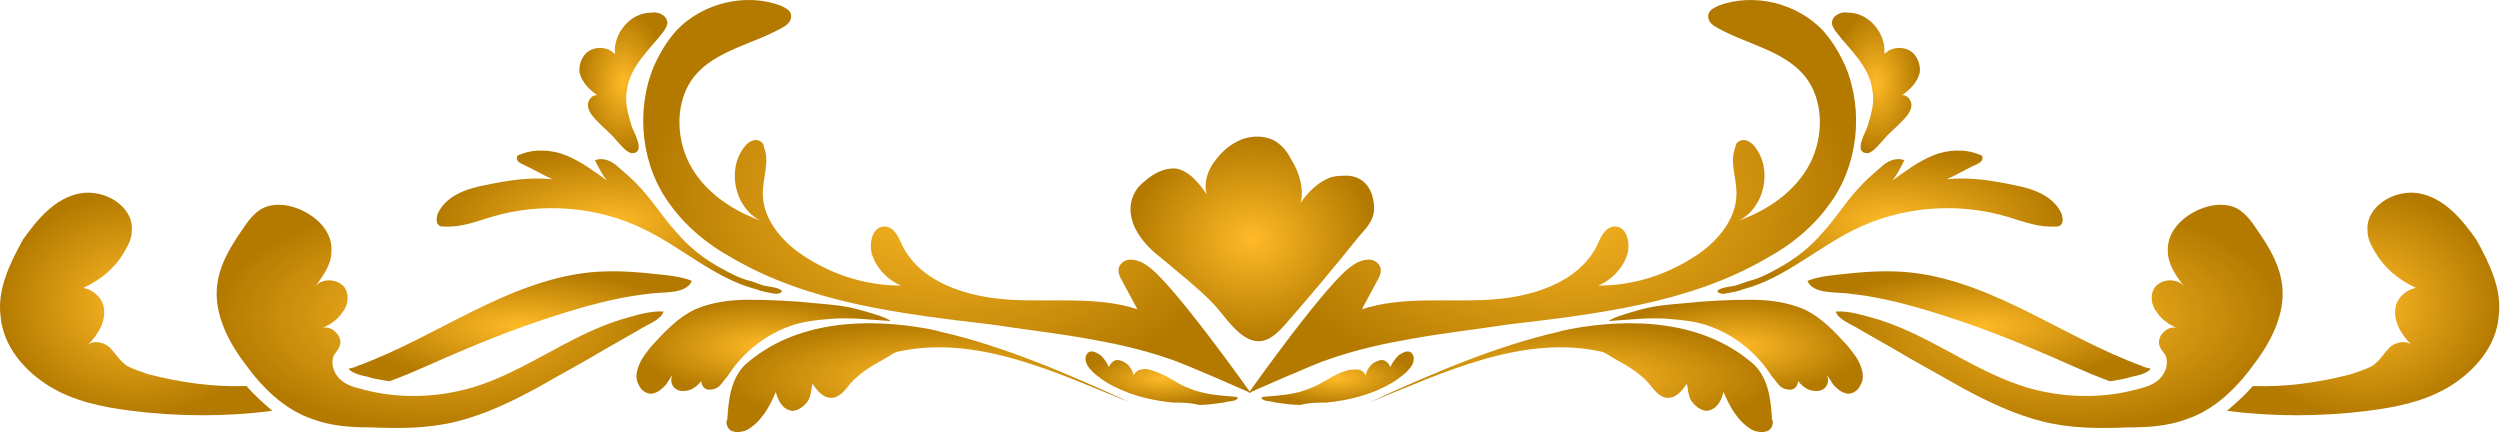 <svg width="297" height="52" viewBox="0 0 297 52" fill="none" xmlns="http://www.w3.org/2000/svg">
<path d="M117.855 38.56C107.185 37.297 96.095 36.033 86.829 30.558C84.022 29.014 81.495 26.908 79.67 24.381C76.16 19.748 75.458 13.15 77.704 7.815C78.406 6.271 79.248 4.867 80.371 3.604C83.46 0.375 88.514 -0.889 92.725 0.656C93.287 0.936 93.989 1.217 93.989 1.919C93.989 2.621 93.427 3.042 92.866 3.323C89.356 5.288 85.004 5.99 82.477 9.079C80.231 11.887 80.231 16.239 81.916 19.468C83.6 22.696 86.829 24.943 90.339 26.206C87.251 24.662 86.268 20.029 88.514 17.362C88.935 16.8 89.778 16.379 90.339 16.8C90.62 16.941 90.76 17.221 90.76 17.502C91.462 19.187 90.62 21.152 90.62 22.977C90.62 26.206 93.147 29.014 95.954 30.698C99.324 32.804 103.114 33.927 107.045 33.927C105.36 33.225 103.957 31.681 103.535 29.997C103.255 28.733 103.676 26.908 105.08 26.908C106.203 26.908 106.764 28.172 107.185 29.154C109.432 33.647 115.047 35.331 120.101 35.612C125.155 35.893 130.349 35.191 135.122 36.735C134.42 35.472 133.859 34.349 133.157 33.085C133.017 32.804 132.876 32.523 132.876 32.102C132.876 31.4 133.578 30.839 134.28 30.839C134.982 30.839 135.684 31.12 136.245 31.541C139.053 33.225 148.6 46.703 148.6 46.703C148.6 46.703 140.738 43.193 138.913 42.631C135.684 41.508 132.455 40.806 129.226 40.245C125.295 39.543 121.505 39.122 117.855 38.56Z" fill="url(#paint0_diamond)"/>
<path d="M138.351 30.979C137.088 29.997 135.965 29.014 135.122 27.61C134.28 26.206 133.999 24.521 134.701 23.118C134.982 22.416 135.544 21.854 136.105 21.433C137.088 20.591 138.351 19.889 139.755 20.029C141.159 20.31 142.142 21.433 142.984 22.556C143.967 23.96 144.809 25.364 145.511 26.768C144.248 25.224 142.984 23.398 143.265 21.573C143.405 20.591 143.826 19.748 144.388 19.046C145.23 17.923 146.213 17.081 147.617 16.52C148.88 16.098 150.425 16.098 151.548 16.8C152.39 17.362 152.952 18.064 153.373 18.906C154.075 20.029 154.496 21.152 154.636 22.416C154.777 23.679 154.355 25.083 153.513 25.925C154.355 23.96 155.9 21.995 157.865 21.152C158.567 20.872 159.409 20.871 160.111 20.871C162.357 21.012 163.059 22.837 163.2 24.1C163.481 25.925 162.498 26.908 161.375 28.172C158.567 31.681 155.619 35.191 152.671 38.56C151.407 39.964 150.003 41.227 148.038 40.104C146.353 39.122 145.23 37.156 143.826 35.752C142.142 34.068 140.176 32.524 138.351 30.979Z" fill="url(#paint1_diamond)"/>
<path d="M101.851 36.735C100.307 36.314 98.622 36.173 96.937 36.033C94.27 35.752 91.603 35.612 88.935 35.612C86.829 35.612 84.583 35.893 82.618 36.735C80.512 37.718 78.968 39.402 77.424 41.087C76.862 41.789 76.16 42.631 75.879 43.474C75.599 44.175 75.458 45.018 75.879 45.72C76.16 46.422 77.002 46.983 77.704 46.703C78.266 46.562 78.687 46.141 79.108 45.72C79.67 44.877 80.231 44.035 80.653 43.193C80.091 44.035 79.389 45.018 79.951 45.86C80.372 46.562 81.355 46.562 82.056 46.281C82.758 46.001 83.32 45.299 83.741 44.737C83.18 44.877 83.18 45.72 83.741 46.141C84.162 46.422 84.864 46.281 85.285 46.001C85.706 45.72 85.987 45.158 86.408 44.737C88.093 42.07 90.62 39.964 93.568 38.841C95.393 38.139 97.218 37.998 99.043 37.858C101.289 37.718 103.536 37.998 105.782 38.139C105.501 37.718 102.412 36.875 101.851 36.735Z" fill="url(#paint2_diamond)"/>
<path d="M134.28 47.826C125.576 44.316 116.03 39.683 106.624 41.789C106.062 41.929 105.641 42.35 105.079 42.631C103.535 43.474 102.131 44.316 101.008 45.579C100.447 46.281 99.745 47.264 98.762 47.264C97.779 47.264 97.077 46.422 96.516 45.579C96.376 46.281 96.376 46.983 95.954 47.685C95.533 48.247 94.831 48.808 94.129 48.808C93.006 48.668 92.445 47.685 92.164 46.562C91.462 48.247 90.479 50.072 88.795 51.054C87.952 51.476 86.689 51.476 86.408 50.633C86.268 50.353 86.268 50.072 86.408 49.791C86.548 47.404 86.829 45.018 88.514 43.333C94.55 37.998 103.114 37.718 110.555 39.122C110.976 39.262 111.397 39.262 111.678 39.402C119.118 41.087 126.699 44.316 134.28 47.826Z" fill="url(#paint3_diamond)"/>
<path d="M139.334 47.825C136.526 47.545 133.859 46.843 131.472 45.439C130.63 44.877 129.788 44.316 129.226 43.474C128.945 43.052 128.805 42.35 129.226 41.929C129.647 41.508 130.349 41.929 130.771 42.21C131.192 42.631 131.472 43.052 131.753 43.614C131.894 43.193 132.315 42.772 132.736 42.772C133.157 42.772 133.719 43.052 133.999 43.333C134.28 43.614 134.561 44.035 134.701 44.597C134.842 44.175 135.263 43.895 135.684 43.895C136.105 43.754 136.526 43.895 136.948 44.035C138.492 44.456 139.755 45.579 141.3 46.141C142.984 46.843 144.809 46.983 146.634 47.124C146.775 47.124 146.915 47.124 147.055 47.264C147.055 47.404 146.915 47.404 146.775 47.545C146.353 47.685 145.792 47.685 145.371 47.825C144.388 47.966 143.405 48.106 142.423 48.106C141.44 47.825 140.317 47.825 139.334 47.825Z" fill="url(#paint4_diamond)"/>
<path d="M89.778 34.349C85.004 33.085 81.214 29.575 76.722 27.329C71.106 24.521 64.368 23.96 58.331 25.785C56.506 26.346 54.681 27.048 52.715 26.908C52.435 26.908 52.294 26.908 52.154 26.768C51.733 26.487 51.873 25.785 52.013 25.364C52.996 23.258 55.383 22.416 57.629 21.994C60.296 21.433 62.964 21.012 65.631 21.293C64.368 20.731 63.244 20.029 61.981 19.468C61.7 19.327 61.279 19.046 61.419 18.625C61.419 18.485 61.7 18.344 61.84 18.344C63.525 17.642 65.631 17.783 67.316 18.485C69 19.187 70.544 20.31 72.089 21.433C71.527 20.731 71.106 19.889 70.685 19.046C71.668 18.625 72.791 19.187 73.493 19.889C74.475 20.731 75.458 21.573 76.3 22.556C77.704 24.1 78.827 25.925 80.372 27.61C81.916 29.435 83.741 30.839 85.847 31.962C86.829 32.523 87.953 33.085 89.076 33.366C89.637 33.506 90.199 33.787 90.76 33.927C91.322 34.068 92.024 34.068 92.585 34.349C93.287 34.629 92.585 34.91 92.164 34.91C91.322 34.77 90.479 34.629 89.778 34.349Z" fill="url(#paint5_diamond)"/>
<path d="M75.037 14.975C74.616 13.571 74.195 12.167 74.475 10.764C74.616 9.36 75.318 8.096 76.16 6.973C77.002 5.85 77.985 4.867 78.827 3.744C79.108 3.323 79.389 2.902 79.249 2.481C79.108 1.779 78.125 1.358 77.424 1.498C76.16 1.498 75.037 2.06 74.195 3.042C73.352 4.025 72.931 5.288 73.072 6.412C72.931 6.271 72.65 6.131 72.51 5.99C71.668 5.569 70.685 5.569 69.843 6.131C69.141 6.692 68.719 7.675 68.86 8.658C69.141 9.781 69.983 10.623 70.966 11.325C70.404 11.185 69.843 11.887 69.843 12.448C69.843 13.29 70.545 13.992 71.246 14.694C71.948 15.396 72.65 15.958 73.212 16.66C73.633 17.081 74.335 18.064 75.037 18.204C76.862 18.204 75.177 15.537 75.037 14.975Z" fill="url(#paint6_diamond)"/>
<path d="M179.063 38.56C189.733 37.297 200.823 36.033 210.089 30.558C212.897 29.014 215.424 26.908 217.249 24.381C220.758 19.748 221.46 13.15 219.214 7.815C218.512 6.271 217.67 4.867 216.547 3.604C213.458 0.375 208.404 -0.889 204.193 0.656C203.631 0.936 202.929 1.217 202.929 1.919C202.929 2.621 203.491 3.042 204.052 3.323C207.562 5.288 211.914 5.99 214.441 9.079C216.687 11.887 216.687 16.239 215.002 19.468C213.318 22.696 210.089 24.943 206.579 26.206C209.668 24.662 210.65 20.029 208.404 17.362C207.983 16.8 207.141 16.379 206.579 16.8C206.298 16.941 206.158 17.221 206.158 17.502C205.456 19.187 206.298 21.152 206.298 22.977C206.298 26.206 203.771 29.014 200.964 30.698C197.594 32.804 193.804 33.927 189.873 33.927C191.558 33.225 192.962 31.681 193.383 29.997C193.664 28.733 193.242 26.908 191.839 26.908C190.715 26.908 190.154 28.172 189.733 29.154C187.487 33.647 181.871 35.331 176.817 35.612C171.763 35.893 166.569 35.191 161.796 36.735C162.498 35.472 163.059 34.349 163.761 33.085C163.902 32.804 164.042 32.523 164.042 32.102C164.042 31.4 163.34 30.839 162.638 30.839C161.936 30.839 161.234 31.12 160.673 31.541C157.865 33.225 148.319 46.703 148.319 46.703C148.319 46.703 156.18 43.193 158.005 42.631C161.234 41.508 164.463 40.806 167.692 40.245C171.623 39.543 175.413 39.122 179.063 38.56Z" fill="url(#paint7_diamond)"/>
<path d="M195.068 36.735C196.612 36.314 198.296 36.173 199.981 36.033C202.648 35.752 205.316 35.612 207.983 35.612C210.089 35.612 212.335 35.893 214.301 36.735C216.406 37.718 217.951 39.402 219.495 41.087C220.056 41.789 220.758 42.631 221.039 43.474C221.32 44.175 221.46 45.018 221.039 45.72C220.758 46.422 219.916 46.983 219.214 46.703C218.653 46.562 218.231 46.141 217.81 45.72C217.249 44.877 216.687 44.035 216.266 43.193C216.827 44.035 217.529 45.018 216.968 45.86C216.547 46.562 215.564 46.562 214.862 46.281C214.16 46.001 213.599 45.299 213.177 44.737C213.739 44.877 213.739 45.72 213.177 46.141C212.756 46.422 212.054 46.281 211.633 46.001C211.212 45.72 210.931 45.158 210.51 44.737C208.825 42.07 206.299 39.964 203.35 38.841C201.525 38.139 199.7 37.998 197.875 37.858C195.629 37.718 193.383 37.998 191.137 38.139C191.417 37.718 194.506 36.875 195.068 36.735Z" fill="url(#paint8_diamond)"/>
<path d="M162.638 47.826C171.342 44.316 180.888 39.683 190.294 41.789C190.856 41.929 191.277 42.35 191.839 42.631C193.383 43.474 194.787 44.316 195.91 45.579C196.471 46.281 197.173 47.264 198.156 47.264C199.139 47.264 199.841 46.422 200.402 45.579C200.543 46.281 200.543 46.983 200.964 47.685C201.385 48.247 202.087 48.808 202.789 48.808C203.912 48.668 204.473 47.685 204.754 46.562C205.456 48.247 206.439 50.072 208.123 51.054C208.966 51.476 210.229 51.476 210.51 50.633C210.65 50.353 210.65 50.072 210.51 49.791C210.37 47.404 210.089 45.018 208.404 43.333C202.368 37.998 193.804 37.718 186.364 39.122C185.942 39.262 185.521 39.262 185.24 39.402C177.8 41.087 170.219 44.316 162.638 47.826Z" fill="url(#paint9_diamond)"/>
<path d="M157.584 47.825C160.392 47.545 163.059 46.843 165.446 45.439C166.288 44.877 167.13 44.316 167.692 43.474C167.973 43.052 168.113 42.35 167.692 41.929C167.271 41.508 166.569 41.929 166.148 42.21C165.727 42.631 165.446 43.052 165.165 43.614C165.025 43.193 164.603 42.772 164.182 42.772C163.761 42.772 163.2 43.052 162.919 43.333C162.638 43.614 162.357 44.035 162.217 44.597C162.076 44.175 161.655 43.895 161.234 43.895C160.813 43.895 160.392 43.895 159.971 44.035C158.426 44.456 157.163 45.579 155.619 46.141C153.934 46.843 152.109 46.983 150.284 47.124C150.144 47.124 150.003 47.124 149.863 47.264C149.863 47.404 150.003 47.404 150.144 47.545C150.565 47.685 151.126 47.685 151.547 47.825C152.53 47.966 153.513 48.106 154.496 48.106C155.478 47.825 156.601 47.825 157.584 47.825Z" fill="url(#paint10_diamond)"/>
<path d="M207.141 34.349C211.914 33.085 215.705 29.575 220.197 27.329C225.812 24.521 232.551 23.96 238.588 25.785C240.413 26.346 242.238 27.048 244.203 26.908C244.484 26.908 244.624 26.908 244.765 26.768C245.186 26.487 245.045 25.785 244.905 25.364C243.922 23.258 241.536 22.416 239.29 21.994C236.622 21.433 233.955 21.012 231.287 21.293C232.551 20.731 233.674 20.029 234.938 19.468C235.218 19.327 235.639 19.046 235.499 18.625C235.499 18.485 235.218 18.344 235.078 18.344C233.393 17.642 231.287 17.783 229.603 18.485C227.918 19.187 226.374 20.31 224.83 21.433C225.391 20.731 225.812 19.889 226.234 19.046C225.251 18.625 224.128 19.187 223.426 19.889C222.443 20.731 221.46 21.573 220.618 22.556C219.214 24.1 218.091 25.925 216.547 27.61C215.003 29.435 213.178 30.839 211.072 31.962C210.089 32.523 208.966 33.085 207.843 33.366C207.281 33.506 206.72 33.787 206.158 33.927C205.597 34.068 204.895 34.068 204.333 34.349C203.631 34.629 204.333 34.91 204.754 34.91C205.597 34.77 206.439 34.629 207.141 34.349Z" fill="url(#paint11_diamond)"/>
<path d="M221.881 14.975C222.302 13.571 222.724 12.167 222.443 10.764C222.302 9.36 221.601 8.096 220.758 6.973C219.916 5.85 218.933 4.867 218.091 3.744C217.81 3.323 217.529 2.902 217.67 2.481C217.81 1.779 218.793 1.358 219.495 1.498C220.758 1.498 221.881 2.06 222.724 3.042C223.566 4.025 223.987 5.288 223.847 6.412C223.987 6.271 224.268 6.131 224.408 5.99C225.251 5.569 226.233 5.569 227.076 6.131C227.778 6.692 228.199 7.675 228.058 8.658C227.778 9.781 226.935 10.623 225.953 11.325C226.514 11.185 227.076 11.887 227.076 12.448C227.076 13.29 226.374 13.992 225.672 14.694C224.97 15.396 224.268 15.958 223.706 16.66C223.285 17.081 222.583 18.064 221.881 18.204C220.056 18.204 221.741 15.537 221.881 14.975Z" fill="url(#paint12_diamond)"/>
<path d="M254.452 43.474C254.732 43.614 255.154 43.755 255.434 43.755C255.434 43.755 255.434 43.755 255.434 43.895C255.013 44.316 254.171 44.597 253.329 44.737C252.486 45.018 251.503 45.158 250.661 45.299C247.573 44.176 244.765 42.772 241.676 41.508C237.044 39.543 232.411 37.858 227.497 36.454C224.97 35.752 222.443 35.191 219.916 34.91C218.372 34.629 215.424 35.05 214.722 33.366C216.126 32.804 217.951 32.664 219.355 32.523C221.882 32.243 224.549 32.102 227.076 32.383C236.903 33.506 245.186 40.104 254.452 43.474Z" fill="url(#paint13_diamond)"/>
<path d="M296.848 37.577C296.567 41.087 294.04 44.035 291.092 45.86C288.144 47.685 284.634 48.387 281.265 48.808C275.65 49.51 270.034 49.51 264.559 48.808C265.542 47.966 266.665 46.983 267.648 45.86C271.578 46.001 275.509 45.439 279.3 44.456C280.142 44.176 280.984 43.895 281.827 43.474C282.669 42.912 283.231 41.929 283.932 41.227C284.634 40.666 285.757 40.385 286.459 40.947C285.196 39.683 284.213 37.998 284.634 36.314C284.915 35.191 286.038 34.349 287.021 34.208C284.915 33.225 283.231 31.822 282.107 29.856C281.686 29.154 281.265 28.312 281.265 27.47C280.984 24.521 284.494 22.416 287.442 22.977C290.39 23.539 292.496 26.066 294.181 28.452C295.725 31.26 297.269 34.349 296.848 37.577Z" fill="url(#paint14_diamond)"/>
<path d="M232.972 46.001C236.061 47.685 239.289 49.23 242.659 50.072C246.028 50.914 249.397 50.914 252.907 50.774C255.153 50.774 257.54 50.633 259.786 49.791C263.155 48.668 265.823 46.001 267.928 43.053C270.034 40.245 271.719 36.735 271.017 33.225C270.596 30.979 269.332 29.014 268.069 27.189C267.507 26.346 266.805 25.364 265.823 24.802C264.559 24.1 262.874 24.241 261.471 24.802C259.365 25.645 257.399 27.47 257.54 29.856C257.54 31.401 258.522 32.804 259.505 34.068C258.663 32.945 256.557 33.085 255.855 34.349C255.434 35.191 255.574 36.314 256.276 37.156C256.838 37.999 257.68 38.56 258.663 38.981C257.54 38.56 256.136 39.964 256.557 41.087C256.697 41.508 256.978 41.789 257.259 42.21C257.68 43.193 257.259 44.316 256.557 45.018C255.855 45.72 254.872 46.001 253.749 46.281C249.538 47.404 244.905 47.264 240.693 46.001C234.657 44.176 229.462 39.964 223.285 37.999C221.741 37.578 219.776 36.876 218.091 37.016C218.372 37.999 220.056 38.56 220.899 39.122C222.162 39.824 223.566 40.666 224.83 41.368C227.637 43.053 230.305 44.456 232.972 46.001Z" fill="url(#paint15_diamond)"/>
<path d="M42.467 43.474C42.186 43.614 41.765 43.755 41.484 43.755C41.484 43.755 41.484 43.755 41.484 43.895C41.906 44.316 42.748 44.597 43.59 44.737C44.432 45.018 45.415 45.158 46.258 45.299C49.346 44.176 52.154 42.772 55.242 41.508C59.875 39.543 64.508 37.858 69.421 36.454C71.948 35.752 74.475 35.191 77.002 34.91C78.546 34.629 81.495 35.05 82.197 33.366C80.793 32.804 78.968 32.664 77.564 32.523C75.037 32.243 72.37 32.102 69.843 32.383C60.015 33.506 51.733 40.104 42.467 43.474Z" fill="url(#paint16_diamond)"/>
<path d="M0.07 37.577C0.351 41.087 2.878 44.035 5.826 45.86C8.774 47.685 12.284 48.387 15.653 48.808C21.269 49.51 26.884 49.51 32.359 48.808C31.377 47.966 30.253 46.983 29.271 45.86C25.34 46.001 21.409 45.439 17.619 44.456C16.776 44.176 15.934 43.895 15.092 43.474C14.249 42.912 13.688 41.929 12.986 41.227C12.284 40.666 11.161 40.385 10.459 40.947C11.723 39.683 12.705 37.998 12.284 36.314C12.003 35.191 10.88 34.349 9.897 34.208C12.003 33.225 13.688 31.822 14.811 29.856C15.232 29.154 15.653 28.312 15.653 27.47C15.934 24.521 12.424 22.416 9.476 22.977C6.528 23.539 4.422 26.066 2.738 28.452C1.193 31.26 -0.351 34.349 0.07 37.577Z" fill="url(#paint17_diamond)"/>
<path d="M63.946 46.001C60.858 47.685 57.629 49.23 54.26 50.072C50.89 50.914 47.521 50.914 44.011 50.774C41.765 50.774 39.379 50.633 37.132 49.791C33.763 48.668 31.096 46.001 28.99 43.053C26.884 40.245 25.2 36.735 25.901 33.225C26.323 30.979 27.586 29.014 28.85 27.189C29.411 26.346 30.113 25.364 31.096 24.802C32.359 24.1 34.044 24.241 35.448 24.802C37.554 25.645 39.519 27.47 39.379 29.856C39.379 31.401 38.396 32.804 37.413 34.068C38.255 32.945 40.361 33.085 41.063 34.349C41.484 35.191 41.344 36.314 40.642 37.156C40.081 37.999 39.238 38.56 38.255 38.981C39.379 38.56 40.782 39.964 40.361 41.087C40.221 41.508 39.94 41.789 39.659 42.21C39.238 43.193 39.659 44.316 40.361 45.018C41.063 45.72 42.046 46.001 43.169 46.281C47.381 47.404 52.013 47.264 56.225 46.001C62.262 44.176 67.456 39.964 73.633 37.999C75.177 37.578 77.143 36.876 78.827 37.016C78.546 37.999 76.862 38.56 76.019 39.122C74.756 39.824 73.352 40.666 72.089 41.368C69.281 43.053 66.614 44.456 63.946 46.001Z" fill="url(#paint18_diamond)"/>
<defs>
<radialGradient id="paint0_diamond" cx="0" cy="0" r="1" gradientUnits="userSpaceOnUse" gradientTransform="translate(112.506 23.351) rotate(90) scale(23.351 36.093)">
<stop stop-color="#FFBA27"/>
<stop offset="1" stop-color="#B47A00"/>
</radialGradient>
<radialGradient id="paint1_diamond" cx="0" cy="0" r="1" gradientUnits="userSpaceOnUse" gradientTransform="translate(148.776 28.384) rotate(90) scale(12.152 14.472)">
<stop stop-color="#FFBA27"/>
<stop offset="1" stop-color="#B47A00"/>
</radialGradient>
<radialGradient id="paint2_diamond" cx="0" cy="0" r="1" gradientUnits="userSpaceOnUse" gradientTransform="translate(90.698 41.194) rotate(90) scale(5.582 15.084)">
<stop stop-color="#FFBA27"/>
<stop offset="1" stop-color="#B47A00"/>
</radialGradient>
<radialGradient id="paint3_diamond" cx="0" cy="0" r="1" gradientUnits="userSpaceOnUse" gradientTransform="translate(110.291 44.866) rotate(90) scale(6.465 23.989)">
<stop stop-color="#FFBA27"/>
<stop offset="1" stop-color="#B47A00"/>
</radialGradient>
<radialGradient id="paint4_diamond" cx="0" cy="0" r="1" gradientUnits="userSpaceOnUse" gradientTransform="translate(138.008 44.929) rotate(90) scale(3.178 9.047)">
<stop stop-color="#FFBA27"/>
<stop offset="1" stop-color="#B47A00"/>
</radialGradient>
<radialGradient id="paint5_diamond" cx="0" cy="0" r="1" gradientUnits="userSpaceOnUse" gradientTransform="translate(72.378 26.396) rotate(90) scale(8.514 20.505)">
<stop stop-color="#FFBA27"/>
<stop offset="1" stop-color="#B47A00"/>
</radialGradient>
<radialGradient id="paint6_diamond" cx="0" cy="0" r="1" gradientUnits="userSpaceOnUse" gradientTransform="translate(74.059 9.838) rotate(90) scale(8.366 5.226)">
<stop stop-color="#FFBA27"/>
<stop offset="1" stop-color="#B47A00"/>
</radialGradient>
<radialGradient id="paint7_diamond" cx="0" cy="0" r="1" gradientUnits="userSpaceOnUse" gradientTransform="translate(184.412 23.351) rotate(90) scale(23.351 36.093)">
<stop stop-color="#FFBA27"/>
<stop offset="1" stop-color="#B47A00"/>
</radialGradient>
<radialGradient id="paint8_diamond" cx="0" cy="0" r="1" gradientUnits="userSpaceOnUse" gradientTransform="translate(206.221 41.194) rotate(90) scale(5.582 15.084)">
<stop stop-color="#FFBA27"/>
<stop offset="1" stop-color="#B47A00"/>
</radialGradient>
<radialGradient id="paint9_diamond" cx="0" cy="0" r="1" gradientUnits="userSpaceOnUse" gradientTransform="translate(186.627 44.866) rotate(90) scale(6.465 23.989)">
<stop stop-color="#FFBA27"/>
<stop offset="1" stop-color="#B47A00"/>
</radialGradient>
<radialGradient id="paint10_diamond" cx="0" cy="0" r="1" gradientUnits="userSpaceOnUse" gradientTransform="translate(158.91 44.929) rotate(90) scale(3.178 9.047)">
<stop stop-color="#FFBA27"/>
<stop offset="1" stop-color="#B47A00"/>
</radialGradient>
<radialGradient id="paint11_diamond" cx="0" cy="0" r="1" gradientUnits="userSpaceOnUse" gradientTransform="translate(224.54 26.396) rotate(90) scale(8.514 20.505)">
<stop stop-color="#FFBA27"/>
<stop offset="1" stop-color="#B47A00"/>
</radialGradient>
<radialGradient id="paint12_diamond" cx="0" cy="0" r="1" gradientUnits="userSpaceOnUse" gradientTransform="translate(222.859 9.838) rotate(90) scale(8.366 5.226)">
<stop stop-color="#FFBA27"/>
<stop offset="1" stop-color="#B47A00"/>
</radialGradient>
<radialGradient id="paint13_diamond" cx="0" cy="0" r="1" gradientUnits="userSpaceOnUse" gradientTransform="translate(235.078 38.764) rotate(90) scale(6.534 20.356)">
<stop stop-color="#FFBA27"/>
<stop offset="1" stop-color="#B47A00"/>
</radialGradient>
<radialGradient id="paint14_diamond" cx="0" cy="0" r="1" gradientUnits="userSpaceOnUse" gradientTransform="translate(280.739 36.111) rotate(90) scale(13.224 16.18)">
<stop stop-color="#FFBA27"/>
<stop offset="1" stop-color="#B47A00"/>
</radialGradient>
<radialGradient id="paint15_diamond" cx="0" cy="0" r="1" gradientUnits="userSpaceOnUse" gradientTransform="translate(244.635 37.585) rotate(90) scale(13.258 26.544)">
<stop stop-color="#FFBA27"/>
<stop offset="1" stop-color="#B47A00"/>
</radialGradient>
<radialGradient id="paint16_diamond" cx="0" cy="0" r="1" gradientUnits="userSpaceOnUse" gradientTransform="translate(61.84 38.764) rotate(90) scale(6.534 20.356)">
<stop stop-color="#FFBA27"/>
<stop offset="1" stop-color="#B47A00"/>
</radialGradient>
<radialGradient id="paint17_diamond" cx="0" cy="0" r="1" gradientUnits="userSpaceOnUse" gradientTransform="translate(16.18 36.111) rotate(90) scale(13.224 16.18)">
<stop stop-color="#FFBA27"/>
<stop offset="1" stop-color="#B47A00"/>
</radialGradient>
<radialGradient id="paint18_diamond" cx="0" cy="0" r="1" gradientUnits="userSpaceOnUse" gradientTransform="translate(52.283 37.585) rotate(90) scale(13.258 26.544)">
<stop stop-color="#FFBA27"/>
<stop offset="1" stop-color="#B47A00"/>
</radialGradient>
</defs>
</svg>
